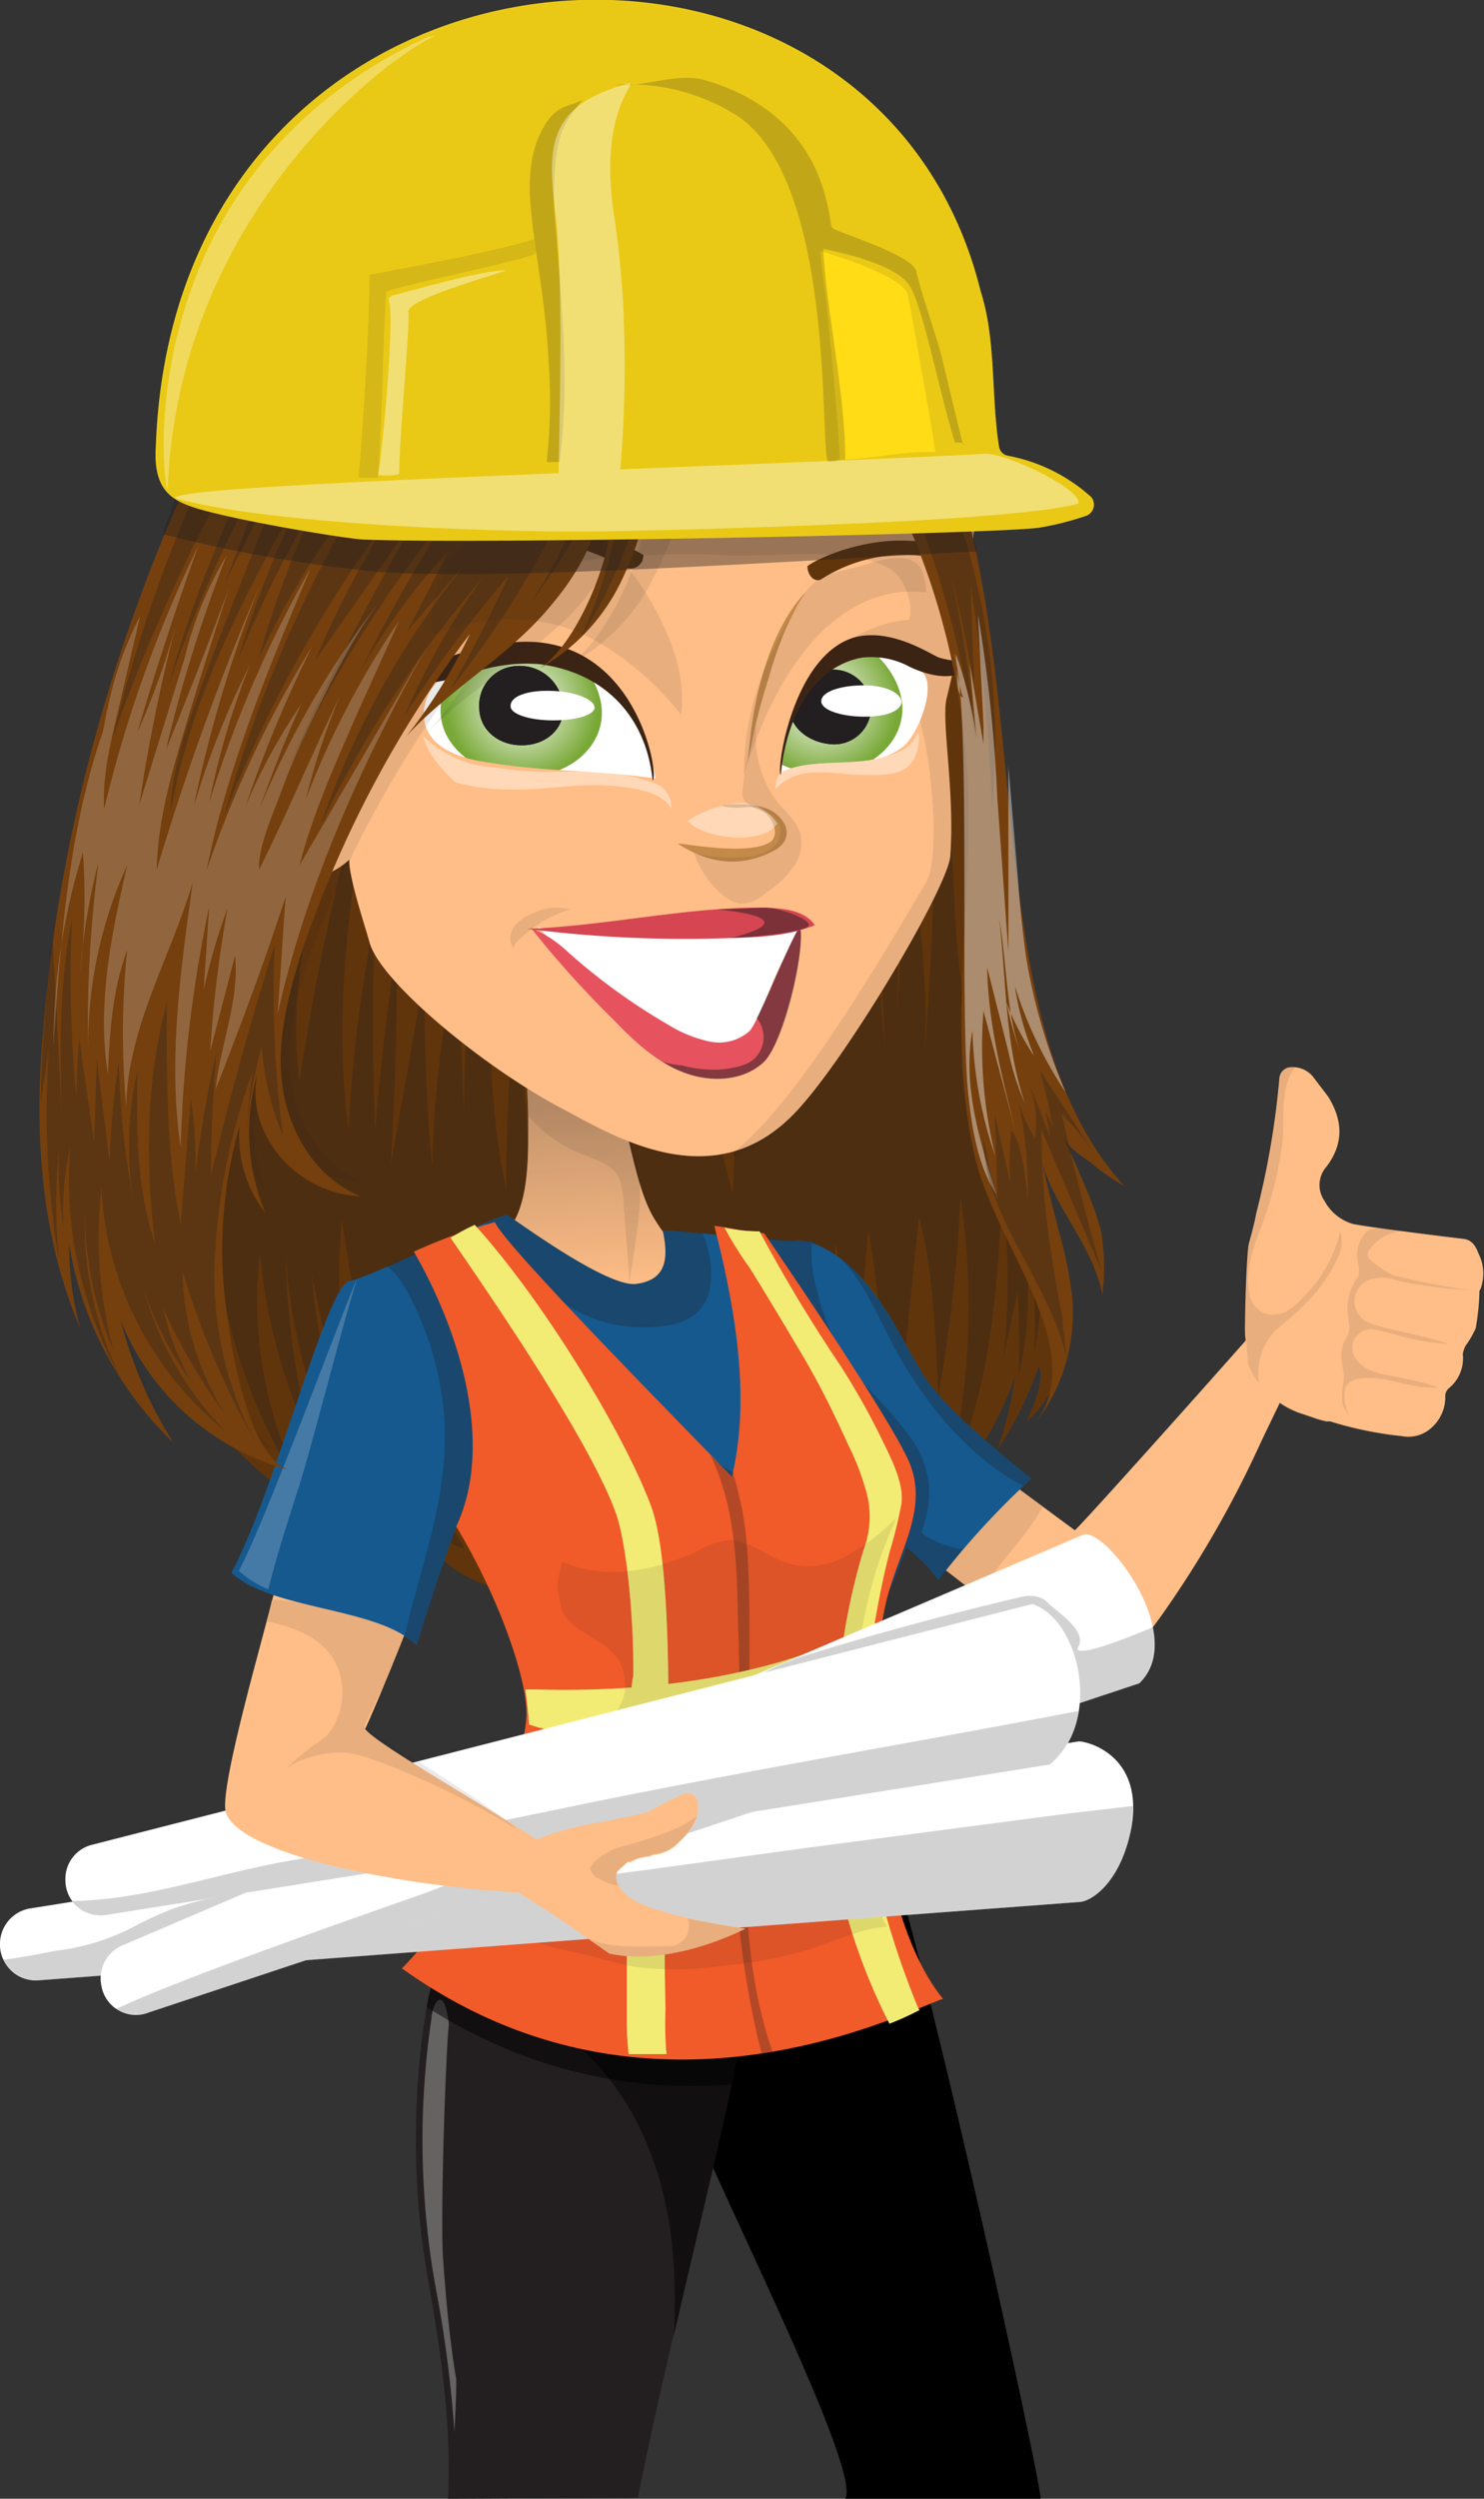 <svg xmlns="http://www.w3.org/2000/svg" xmlns:xlink="http://www.w3.org/1999/xlink" viewBox="0 0 161 270.9"><rect x="0" y="0" width="161" height="270.9" fill="#333333" stroke="none"/><defs><style>.cls-1{fill:none;}.cls-2{isolation:isolate;}.cls-3{fill:#61350c;}.cls-18,.cls-30,.cls-32,.cls-4,.cls-7,.cls-9{fill:#231f20;}.cls-11,.cls-35,.cls-4{opacity:0.3;}.cls-5{fill:#ffbe87;}.cls-19,.cls-27,.cls-32,.cls-6{opacity:0.4;}.cls-11,.cls-12,.cls-13,.cls-22,.cls-24,.cls-27,.cls-30,.cls-6{mix-blend-mode:overlay;}.cls-6{fill:url(#Fade_to_Black_6);}.cls-34,.cls-7{opacity:0.1;}.cls-8{fill:#15598f;}.cls-10,.cls-13,.cls-16,.cls-30{opacity:0.5;}.cls-11,.cls-12,.cls-17,.cls-19,.cls-27,.cls-35{fill:#fff;}.cls-12,.cls-18{opacity:0.2;}.cls-14{fill:#f15a29;}.cls-15{fill:#e6e7e8;}.cls-16{fill:#fff200;}.cls-20{clip-path:url(#clip-path);}.cls-21{fill:#78a836;}.cls-22{fill:url(#New_Gradient_Swatch_5);}.cls-23{clip-path:url(#clip-path-2);}.cls-24{fill:url(#New_Gradient_Swatch_5-2);}.cls-25{fill:#3c2415;}.cls-26{fill:#75400e;}.cls-28{fill:#c48a4a;}.cls-29{fill:#e6535f;}.cls-31{fill:#d64552;}.cls-33{fill:#ffdc15;}</style><linearGradient id="Fade_to_Black_6" x1="68.94" y1="108.89" x2="70.85" y2="139.84" gradientUnits="userSpaceOnUse"><stop offset="0" stop-color="#231f20"/><stop offset="1" stop-color="#231f20" stop-opacity="0"/></linearGradient><clipPath id="clip-path"><path class="cls-1" d="M97.9,81c-3.4,2.7-9.2.8-13.1,2.7-.3-11.2,10.6-15.3,15.3-10.8C101.6,74.4,99.7,79.6,97.9,81Z"/></clipPath><radialGradient id="New_Gradient_Swatch_5" cx="-1211.28" cy="2469.31" r="2.09" gradientTransform="translate(4885.9 -9702.4) scale(3.96 3.96)" gradientUnits="userSpaceOnUse"><stop offset="0" stop-color="#fff"/><stop offset="1" stop-color="#fff" stop-opacity="0"/></radialGradient><clipPath id="clip-path-2"><path class="cls-1" d="M53.2,82.7c6.1,1,11.8.8,17.9,1.7a15.7,15.7,0,0,0-6.3-10.6c-3.5-2.6-7.8-3-12.1-2.3a8.9,8.9,0,0,0-5.1,2.3,4.9,4.9,0,0,0-1.4,5.1C47.2,81.5,50.4,82.3,53.2,82.7Z"/></clipPath><radialGradient id="New_Gradient_Swatch_5-2" cx="-1219.5" cy="2469.39" r="2.09" xlink:href="#New_Gradient_Swatch_5"/></defs><title>objetivos</title><g class="cls-2"><g id="Capa_2" data-name="Capa 2"><g id="Pagina_Principal_-_Escritorio" data-name="Pagina Principal - Escritorio"><g id="Hair"><path class="cls-3" d="M70.6,29.1c8.1-1.2,16,4.2,20.1,10.8s9.4,13.2,11.4,20.7c2.5,9.8,2.4,20.8,4.4,30.8s2.3,17.3,3.6,26c.6,3.7,1,7.6,2.2,11.2s3.3,7.7,3.7,12-.8,10.2-4.6,13.5c.6-1.5,2-4.3,1.3-6a38.6,38.6,0,0,1-4.5,9.1,37.2,37.2,0,0,0,1.9-8,31.5,31.5,0,0,1-4.7,9.1,25,25,0,0,1-3.4,3.9c-.8.7-3.5,2.1-3.8,3a22.9,22.9,0,0,0,1.7-9.3,14.8,14.8,0,0,1-4.4,10V155.4a22.2,22.2,0,0,1-1.2,8.5c-1.9,4.9-6.2,5.3-10.8,6.7A65.4,65.4,0,0,1,66,173.4c-6.5.1-15.1-.2-19.3-5.8a35.2,35.2,0,0,1-4.9-9.4,29.3,29.3,0,0,0,4.4,11,28.8,28.8,0,0,1-5.7-7.3,22.5,22.5,0,0,0,3.5,6.9,40,40,0,0,1-10.8-10.1,9.9,9.9,0,0,0,4.8,7.4,46.7,46.7,0,0,1-23.4-26.8c-4.4-13.2-1.5-26.7,2.4-39.6s8.7-27.1,15.7-39.6S49.3,36.2,61.8,28.5c2.6-1.6,5.9-1,8.9-.3.1.1.3.1.3.3S70.6,29.2,70.6,29.1Z"/><path class="cls-4" d="M46.5,103l-4.1,23.2c.5-8.2.7-16.4.7-24.6-1,6.9-1.8,13.8-2.4,20.8-.3-7.8-.3-15.5,0-23.2a163.4,163.4,0,0,0-2.9,23.2c-1.9-14.4.7-28.9,3.3-43.2a259.7,259.7,0,0,0-8.6,37.9c-1.3-9.4,1.1-18.8,3.4-28-3.1,8.6-4.6,17.8-6,26.8a101,101,0,0,1,2.8-26.8c-4.7,11.1-6.8,23.1-9,34.9l4-28.8A211.1,211.1,0,0,0,19,119.8l7.3-31.2c-4.4,8.6-9,17.6-9.1,27.3.6-12.9,5.5-25.1,10.3-37.1a179,179,0,0,0-10.1,27.3c-1,3.8-2.4,7.2-3.6,10.9s-.6,9.4.2,13.5c2,9.9,7.7,18.5,13.8,26.5a42.4,42.4,0,0,1-7.4-18.1,46.4,46.4,0,0,0,5.2,11.3,33.1,33.1,0,0,1-2.3-17.3,59.1,59.1,0,0,0,10.5,30.3A44.5,44.5,0,0,1,28.2,136a62.1,62.1,0,0,0,5.9,21.1A81.9,81.9,0,0,1,31,136.2a59.7,59.7,0,0,0,9,27.9,32.3,32.3,0,0,1-3.4-9.3,130.7,130.7,0,0,1-2.8-16.6c1,4.8,2.1,9.7,3.3,14.5s2.2,7.9,4.7,11.1a67.1,67.1,0,0,1-4.7-31.6c1.6,11.9,4.2,24.1,11.1,34.1.5.8,1.2,1.6,2.2,1.5a56.2,56.2,0,0,1-9.3-27.7,82.7,82.7,0,0,0,8.9,24,72.4,72.4,0,0,1-4.8-24.3c.1,4.7,2.7,10.3,4.4,14.6a80.5,80.5,0,0,0,7.5,14.2c-1.9-8.5-3.4-16.6-3.1-25.4a71.4,71.4,0,0,0,6,28.5,81.4,81.4,0,0,1-4.1-26.4c1.1,8.4,2.2,16.9,5.9,24.5a116.1,116.1,0,0,1-2.5-20.3c2.7,6.6,2.7,14.4,6.9,20.2-2.7-12.2-5.5-24.7-4.4-37.2,2,11.4,4.4,22.8,7.4,33.9-1.2-9.1-2.4-18.3-2.1-27.5l6,29.9a325.1,325.1,0,0,1-1.7-35.6c2.3,11.4,4.1,22.9,5.5,34.4l-1.3-1.9a4.2,4.2,0,0,0,2.6,3.5c1.2-10.7,1.2-21.5,1.3-32.3,1.1,10.8,2,21.6,2.6,32.4a254.9,254.9,0,0,0,.8-31.5c2.2,9.9,2,20.2,1.8,30.3A191.7,191.7,0,0,0,86.8,136c1.3,10.6,1.2,21.2,1.1,31.9l2.8-33.1c1.3,9.5.5,19.2-.3,28.7,1.7-10,3-20,3.8-30.1,1.7,9.7,2,19.4,2.4,29.2l3.1-30.7c1.6,6.3,1.8,12.9,2.1,19.4a155.4,155.4,0,0,0,2.4-21.5,79.6,79.6,0,0,1-1.5,31.1c4.7-9.6,5.5-20.5,6-31.2a70.7,70.7,0,0,1,.1,17.8l1.6-7.4c.2,3.1.2,6.2.1,9.3a42.5,42.5,0,0,0-.1-19.1,50.7,50.7,0,0,1,1.8,16.5,42,42,0,0,0,.4-13.7,39.7,39.7,0,0,1,2.4,12.7c1.5-4.2-.8-8.6-2.8-12.6a88.8,88.8,0,0,1-8.4-31.5c-.4-5-.4-10-.9-14.9A97,97,0,0,0,99.2,69c3.2,15.2,2.1,30.4,1.1,45.9.6-10-1.1-20-2.7-29.8a205.2,205.2,0,0,1-.3,24.8,84.1,84.1,0,0,0-1.7-21.8c-.2,8.6,0,17.1.4,25.7L93.3,79.5a215,215,0,0,0-1.1,30,136.4,136.4,0,0,0-.8-19.2,232.8,232.8,0,0,0-2,23.5L87.2,76.4a385.4,385.4,0,0,0-1,40.2c-1.6-6.2-2.9-12.7-2.7-19.1a69.6,69.6,0,0,0-.4,10.2v15.9l-2.6-21.7-1,27.4c-2.2-7.4-2.6-15.3-3-23L75.3,85.7c-.8,11.6-1.6,23.2-2.2,34.8L72,98.9a129.7,129.7,0,0,0-.6,21.6,280.4,280.4,0,0,1-3-42.9C66.9,93,66.1,107.8,66,123.3c-.5-5.2-1.2-10.4-2-15.5l-.3,17.3-3.6-38a229.6,229.6,0,0,0-.7,38.9,172.2,172.2,0,0,0-1.9-19,135.2,135.2,0,0,0-.1,18l-1.3-17.7a195.5,195.5,0,0,0-1.2,21.6c-2.7-13.1-1.7-26.8-.6-40.2a123.7,123.7,0,0,0-3.6,40.2l-1.1-25.5a119.3,119.3,0,0,0-2.7,23,171.7,171.7,0,0,1-.7-22.7,1.2,1.2,0,0,0-1.4.3"/></g><path class="cls-5" d="M63,180.1c1.9,3.6,3.7,7.4,3.8,11.3,8.8.2,17.7.7,26.5,1.4.2-7.4,3.1-16.5,1.2-23.9,1.8-2.4,2.2-5.4,3.5-8.1a8,8,0,0,0-3.3-10.5,132.6,132.6,0,0,1-16.2-10.6c-3-2.2-5.9-4.7-7.7-7.9s-2.5-8.7-3.9-13-4.8-8.7-9.3-8.8c-.9,3.8-.3,7.7-.3,11.5s.2,9.8-2.7,12.4-10.8-.1-10.7,5.5a19.1,19.1,0,0,0,.9,5.4Z"/><path class="cls-6" d="M63,180.1c1.9,3.6,3.7,7.4,3.8,11.3,8.8.2,17.7.7,26.5,1.4.2-7.4,3.1-16.5,1.2-23.9,1.8-2.4,2.2-5.4,3.5-8.1a8,8,0,0,0-3.3-10.5,132.6,132.6,0,0,1-16.2-10.6c-3-2.2-5.9-4.7-7.7-7.9s-2.5-8.7-3.9-13-4.8-8.7-9.3-8.8c-.9,3.8-.3,7.7-.3,11.5s.2,9.8-2.7,12.4-10.8-.1-10.7,5.5a19.1,19.1,0,0,0,.9,5.4Z"/><path class="cls-7" d="M69.2,126.5a52.3,52.3,0,0,0-2.3-7.7c-1.5-4.3-4.8-8.7-9.3-8.8-.8,3.6-.3,7.3-.3,11a15.1,15.1,0,0,0,6.3,4.3c2.4,1,3.7,1.3,4,4.3l.7,9.4c.5-3.7,1.5-8.3,1-12.1C69.3,126.8,69.2,126.7,69.2,126.5Z"/><path d="M112.9,270.9c0-2.2-13.8-65.3-17.7-73.7-1.2-2.5-1.6-5.8-1.8-9.3-4.6.4-13.9-.6-17.4,2.4a9.2,9.2,0,0,0-1.9,2.6c-1.2,4.7-3,9.2-3.7,14-.9,6.4,1.1,13.5,3.3,19.5,3.3,9.2,19.9,41.4,18,44.5"/><path class="cls-5" d="M121.4,179.3c1.7-.4,3-1.9,4.5-4A114.7,114.7,0,0,0,136.5,157c2.8-6.1,7-13.1,5.9-20-2.2,2.8-25.7,29.1-25.8,28.9l-8.4-6.2c-4.1-3-8.2-6.1-11.1-10.2s-4.5-9-8.5-11.7c-6.7-4.5-7.4,4-7.2,8.9a18.3,18.3,0,0,0,6.4,13.4c2.3,1.8,4.9,3.1,7.3,4.7,4.2,2.6,8,6,12.1,8.9a37,37,0,0,0,11.3,5.5A4.2,4.2,0,0,0,121.4,179.3Z"/><path class="cls-7" d="M113.1,163.4l-4.9-3.7c-4.1-3-8.2-6.1-11.1-10.2s-4.5-9-8.5-11.7c-6.7-4.5-7.4,4-7.2,8.9a18.3,18.3,0,0,0,6.4,13.4c2.3,1.8,4.9,3.1,7.3,4.7,3.9,2.4,7.4,5.5,11.2,8.2C108.1,169.5,111.2,166.9,113.1,163.4Z"/><path class="cls-8" d="M101.8,171.3a88.5,88.5,0,0,1,10.1-11c-3.5-2.8-9.2-7.5-11.5-10.9s-4.9-10.1-9.7-13.3c-7.9-5.4-9.2,4.2-8.9,10A21.6,21.6,0,0,0,89.4,162a80.3,80.3,0,0,0,8.7,5.6A18.5,18.5,0,0,1,101.8,171.3Z"/><path class="cls-4" d="M100.8,161.1c-.5-3.6-1.6-5.3-7-11-.6-.7-1.8-.8-2.7-1.1a12.6,12.6,0,0,1-5.3-3.5,8.7,8.7,0,0,1-1.6-2.6,21.7,21.7,0,0,0-1.9-3.3,24.1,24.1,0,0,0-.5,6.5A21.6,21.6,0,0,0,89.4,162a80.3,80.3,0,0,0,8.7,5.6,18.5,18.5,0,0,1,3.7,3.7l2.8-3.5c-.4.6-4.9-1.3-4.6-1.8A12.9,12.9,0,0,0,100.8,161.1Z"/><path class="cls-4" d="M97.2,146.4c3.2,5.8,7.9,11.6,13.8,14.7l.9-.8c-3.5-2.8-9.2-7.5-11.5-10.9s-4.8-9.6-9.1-12.9C93.9,139.2,95.5,143.3,97.2,146.4Z"/><path class="cls-9" d="M69.2,270.8C75.4,240,84.7,212,81.2,201c-.9-2.6-.9-5.9-.6-9.5l-18.2-.7v1.7c-.6,5.8-13.6,10.5-16.2,25.6a88.8,88.8,0,0,0,.4,30c1.3,7.3,2.4,15.1,2,22.8"/><path class="cls-10" d="M68.1,228.3c4.5,7.5,5.5,16.3,5,25,5.4-23.6,10.9-43.4,8.1-52.3-.9-2.6-.9-5.9-.6-9.5l-18.2-.7v1.7c-.6,5.3-11.3,9.6-15.2,21.7A30.2,30.2,0,0,1,68.1,228.3Z"/><path class="cls-11" d="M48.1,245.3c-.4-4.1.3-23.8.6-25.8-.5-4.5-1.8-2.4-1.9-.6a90,90,0,0,0,.5,29.3,128.6,128.6,0,0,1,2,15.5c.1-1.9.2-3.8.2-5.7C48.8,253.8,48.4,249.5,48.1,245.3Z"/><g id="Body"><path class="cls-5" d="M49.8,140.9c-5.6-20.1-20.3,27-23.1,46.3l11,4.4c6.3-13,12.6-32.1,13.5-34.1S50.7,143.9,49.8,140.9Z"/><path class="cls-8" d="M94.6,177.9c.6-3.3,2.6-6.7,3.6-9.8s-.4-5.2-.4-7.8-10.7-17.1-9.7-25.7c-4.1,0-13.2-1.1-16.2-1.2.7,3.2.3,5.4-2.9,5.8s-13.3-7.1-14-7.5c-2.9.8-14.6,6.7-17.1,7.2s-8.1,23-12.8,31.6c4.3,4.1,16,3.7,20.1,7.9,2.7-8.8,4.9-14.5,5.9-17.2,10.7,18.5,16.1,33-4.1,48.1a106.8,106.8,0,0,0,27.4,6.2c8.5.8,18.3-.5,26.2.9-1.3-4.5-3-9-4.5-13.5a30.5,30.5,0,0,1-1.7-6.6,33.2,33.2,0,0,1,.2-7.7C95,185,94.1,181.5,94.6,177.9Z"/><path class="cls-12" d="M32.2,161.9c1.5-4.5,5-18.5,6.5-23.1-.4.3-10,26.5-12.8,31.5a11,11,0,0,0,3.2,2C30,168.8,31.1,165.3,32.2,161.9Z"/><path class="cls-4" d="M69.6,143.9c3.2,0,6.6-.5,7.4-4.1a10.7,10.7,0,0,0-.8-6.1l-4.3-.3c.7,3.2.3,5.4-2.9,5.8s-13.3-7.1-14-7.5l-2.3.9C56.4,138.4,62.4,143.9,69.6,143.9Z"/><path class="cls-4" d="M96.1,202.9a30.5,30.5,0,0,1-1.7-6.6,33.2,33.2,0,0,1,.2-7.7c.4-3.6-.5-7.1,0-10.7s2.6-6.7,3.6-9.8-.4-5.2-.4-7.8-10.7-17.1-9.7-25.7l-6.8-.4c1.7,6.2,7.2,29.4-.3,30.7-10.5,1.7-27.5-21.8-32.7-30.4L42,137.3c1.6,1.2,2.5,3.3,3.3,5a34.2,34.2,0,0,1,2.6,8.8c1.3,8.1-1.1,15.3-3.2,23-.3,1.1-.5,2.1-.8,3.2a6.9,6.9,0,0,1,1.3,1.1c2.7-8.8,4.9-14.5,5.9-17.2,10.7,18.5,16.1,33-4.1,48.1a106.8,106.8,0,0,0,27.4,6.2c8.5.8,18.3-.5,26.2.9C99.3,211.9,97.6,207.4,96.1,202.9Z"/><path class="cls-13" d="M94.9,187.7a242,242,0,0,0-38.8,6.6,57.6,57.6,0,0,1-7.9,15.9,2.2,2.2,0,0,1-.2,1.9,17.6,17.6,0,0,0-1.7,5.5c25.6,16.3,49.4,4.6,54.2,2.9C97.6,213.1,94.7,199.1,94.9,187.7Z"/><path class="cls-14" d="M95.9,174.8c1.1-6.1,5.2-11,2.6-16.6s-16.2-25.4-15.6-24.5c-1.9-.1-3.6-.6-5.4-.8,2.2,8.7,4,18.5,1.9,27.2-5-5.2-24.8-25.2-25.7-27.6a58.1,58.1,0,0,0-8.8,3.2c4.9,8.5,8.8,20.8,4.6,29.8,4.6,7.6,7.9,16.9,7.6,20.8-.7,8-7.8,21.5-13.5,27.1,26.5,19,53.7,5.1,58.7,3.3C95.1,207.8,93.5,187,95.9,174.8Z"/><path class="cls-4" d="M80,173.4c.2,6.3.4,12.9,0,19.1a94.1,94.1,0,0,0,2.7,30.4c1.1-.1,0-.3,1.1-.5-3-8.6-3.1-18.1-2.8-27.1.8-29,0-29.9-1.5-35.8-.1.2-1.5-.8-2.4-1.7C79.4,162.6,79.9,168.1,80,173.4Z"/><path class="cls-15" d="M57,183.2c.2,1.3.3,2.5.4,3.8h.1c7.1,2.3,15,0,22-1.6a66.9,66.9,0,0,0,9.9-3.1,34,34,0,0,0,5.7-2.9c.2-1.3.3-2.5.6-3.7C78.6,185,57.4,182.9,57,183.2Z"/><path class="cls-16" d="M57,183.2c.2,1.3.3,2.5.4,3.8h.1c7.1,2.3,15,0,22-1.6a66.9,66.9,0,0,0,9.9-3.1,34,34,0,0,0,5.7-2.9c.2-1.3.3-2.5.6-3.7C78.6,185,57.4,182.9,57,183.2Z"/><path class="cls-15" d="M68.7,181.8c-.4.3-.7,17.4-.7,25.4v12.2c0,1.1.1,2.2.2,3.3h4.1a39.7,39.7,0,0,1-.1-4.9c-.1-3.8-.1-7.6-.1-11.5,0-6.5,1.6-34.9-1.5-43.1s-11.9-22.5-19.1-30.4a21.5,21.5,0,0,0-2.6,1.4c.1.3,14.6,20.6,17.9,29.8C68,167.3,68.8,175.7,68.7,181.8Z"/><path class="cls-16" d="M68.7,181.8c-.4.3-.7,17.4-.7,25.4v12.2c0,1.1.1,2.2.2,3.3h4.1a39.7,39.7,0,0,1-.1-4.9c-.1-3.8-.1-7.6-.1-11.5,0-6.5,1.6-34.9-1.5-43.1s-11.9-22.5-19.1-30.4a21.5,21.5,0,0,0-2.6,1.4c.1.3,14.6,20.6,17.9,29.8C68,167.3,68.8,175.7,68.7,181.8Z"/><path class="cls-15" d="M93.3,185.9c.2-1.1.5-2.2.7-3.3l.6-4.8c.5-3.2,1.1-6.4,1.9-9.5a51.1,51.1,0,0,0,1.3-5.3c.3-2.4-1.4-5.4-2.4-7.5a77.8,77.8,0,0,0-4.2-7.4,166.2,166.2,0,0,1-8.8-14.6,18.4,18.4,0,0,1-3.8-.4,38.7,38.7,0,0,0,2.7,4.3c2,3.2,3.9,6.4,5.8,9.6s3.5,6.5,5,9.8a25.6,25.6,0,0,1,1.7,4.3,10.2,10.2,0,0,1-.1,6.9,70.6,70.6,0,0,0-2.1,9.1c-.5,3-1.9,20.9-.7,26.6a64,64,0,0,0,5.6,15.7,33.1,33.1,0,0,0,3.3-1.5c-.1.1-.4-.7-.4-.7a96.3,96.3,0,0,1-5.6-19.7c-.7-3.6-1.4-7.7-.6-11.3A.4.4,0,0,1,93.3,185.9Z"/><path class="cls-16" d="M93.3,185.9c.2-1.1.5-2.2.7-3.3l.6-4.8c.5-3.2,1.1-6.4,1.9-9.5a51.1,51.1,0,0,0,1.3-5.3c.3-2.4-1.4-5.4-2.4-7.5a77.8,77.8,0,0,0-4.2-7.4,166.2,166.2,0,0,1-8.8-14.6,18.4,18.4,0,0,1-3.8-.4,38.7,38.7,0,0,0,2.7,4.3c2,3.2,3.9,6.4,5.8,9.6s3.5,6.5,5,9.8a25.6,25.6,0,0,1,1.7,4.3,10.2,10.2,0,0,1-.1,6.9,70.6,70.6,0,0,0-2.1,9.1c-.5,3-1.9,20.9-.7,26.6a64,64,0,0,0,5.6,15.7,33.1,33.1,0,0,0,3.3-1.5c-.1.1-.4-.7-.4-.7a96.3,96.3,0,0,1-5.6-19.7c-.7-3.6-1.4-7.7-.6-11.3A.4.4,0,0,1,93.3,185.9Z"/><path class="cls-7" d="M97.3,164.5a23.5,23.5,0,0,1-5.3,4.1,8.3,8.3,0,0,1-6.5.9c-2.2-.7-4.1-2.5-6.4-2.5a7.7,7.7,0,0,0-3.5,1.2c-4.6,2.1-10.1,3.2-14.6,1.1-.2.8-.4,1.6-.5,2.3s.3,1.9.4,2.9a6.1,6.1,0,0,0,1.2,1.6c1.9,1.6,4.8,2.4,5.5,5s-.3,3.8-1.4,5.5-2.6,2.9-2.1,4.6a2.1,2.1,0,0,1-.9,2.6c-.3,7.3-2.7,14-10.6,16.6,5.8-.2,4.3.1,10,1.3,2.2.5,4.4,1.2,6.6,1.6a36.2,36.2,0,0,0,9.3-.2,45.7,45.7,0,0,0,9.1-1.7c2.9-.9,5.6-2.3,8.6-2.5-2.3-4.5-3.1-9.8-3.4-14.9C92.1,184,93,173.6,97.3,164.5Z"/></g><g id="Plans"><path class="cls-17" d="M117.2,206.2l-113,8.5A3.9,3.9,0,0,1,0,210.6H0a3.9,3.9,0,0,1,3.3-3.7L117,188.8c.5-.1,7.3,1.2,5.7,9.6C121.5,204.2,118.4,206.1,117.2,206.2Z"/><path class="cls-18" d="M.3,212.4a4.1,4.1,0,0,0,3.9,2.3l113-8.5c1.2-.1,4.3-2,5.5-7.8.1-1,.2-1.8.2-2.6l-6.9.8-28.2,3.7-18.2,2.5L60.1,204a39.5,39.5,0,0,1-10.7-.8c-2.1-.9-4.5-.7-6.8-.4-6.3.6-12.6,1.6-18.7,2.8a31.8,31.8,0,0,0-5.3,1.4,37.5,37.5,0,0,0-4.1,1.9A24.7,24.7,0,0,1,6,211.5C5.6,211.6.4,212.6.3,212.4Z"/><path class="cls-17" d="M123.6,182.5,16.1,218.2a3.8,3.8,0,0,1-5.1-2.9h0a3.9,3.9,0,0,1,2.3-4.4l104.2-44.5C119.8,165.4,129,177.3,123.6,182.5Z"/><path class="cls-18" d="M125.1,176.4c-.2.1-9.1,3.9-8.1,2.1s-2.7-4-3.3-4.7-1.7-1-3.2-.6c-7.6,1.8-15.1,3.8-22.5,6.1a24.4,24.4,0,0,0-6.4,2.8,7.9,7.9,0,0,0-3.6,5.7,12.2,12.2,0,0,1-.3,2.6c-.7,1.5-3.5,2-5,2.6l-1,.7-2.9,1.1-3.6,1.7c-6.2,2.9-12.3,6.2-18.7,8.6-3,1.1-25.8,8.9-33.9,12.7a4.2,4.2,0,0,0,3.5.4l107.5-35.7C125.2,180.9,125.5,178.7,125.1,176.4Z"/><path class="cls-17" d="M113.9,191.3,11.6,207.6a3.8,3.8,0,0,1-4.5-3.7h0A3.8,3.8,0,0,1,10,200l102-26.1C117.2,175.6,119.6,186.7,113.9,191.3Z"/><path class="cls-18" d="M60.8,196.1c-10.1,2.1-20.2,4-30.3,5.8-7.5,1.4-15,4.1-22.7,4.2a3.9,3.9,0,0,0,3.8,1.5l102.3-16.3a9,9,0,0,0,3.1-5.8C98.3,189.1,79.5,192.2,60.8,196.1Z"/></g><g id="Head"><path class="cls-5" d="M104.5,46.8c1.5,2.6,1.5,5.8,1.3,8.8a113.6,113.6,0,0,1-3.1,20.1c-.6,2.6.9,9.9.4,17.1-.2,3.3-11.4,22.3-17.1,28.1-8.8,8.9-19.5,2.2-25-.7-8.4-4.4-19.7-13.7-20.9-18-.5-1.8-2.3-7.2-2.2-9-4.5,4.1-10,1.2-13.1-3s-5.6-10.6-4.3-15.8,8.9-3.6,12.3-.3c-2.5-2.5-7.7-17.3-5.3-27.1A33.1,33.1,0,0,1,39.6,28.9a45.2,45.2,0,0,1,20.2-8.4,37.9,37.9,0,0,1,9.5-.5,41.9,41.9,0,0,1,9.1,2.3,49.2,49.2,0,0,1,15.9,9c4.6,4.1,8.7,8.9,10.1,14.9.1.1.1.2,0,.2S104.4,46.8,104.5,46.8Z"/><path class="cls-7" d="M105.8,55.6c.2-3,.2-6.2-1.3-8.8-.1,0-.2-.4-.1-.4s.1-.1,0-.2c-1.4-6-5.5-10.8-10.1-14.9a49.2,49.2,0,0,0-15.9-9A41.9,41.9,0,0,0,69.3,20a37.9,37.9,0,0,0-9.5.5,45.2,45.2,0,0,0-20.2,8.4A33.1,33.1,0,0,0,27.5,47c-1.5,6-.1,13.8,1.7,19.6,8.3-2.4,16.7-4.1,25.3-4.1a2.1,2.1,0,0,1,1.9-1.1c7.4-.6,14.8-1.7,22.2-1.2,4.8.3,14.2-1.2,18.3,1.7,1.3,1,2.3,3.9,1.7,5.3-4,.2-10.1,3.5-11.1,7.4a6.5,6.5,0,0,1,3.4-3.3c1.4-.7,6-2.3,7.2-.5s.1,1.7.2,2.5a21.5,21.5,0,0,0,1.4,4.5c1.6,5.4,2.2,15.4.8,17.8-3,5-15.1,26.4-22.3,30.2,2.8-.4,5.2-2,7.8-4.9,7.9-9,16.9-24.8,17.1-28.1.5-7.2-1-14.5-.4-17.1A113.6,113.6,0,0,0,105.8,55.6Z"/><path class="cls-19" d="M84.2,85.5c2.4-2.6,5.9-1.6,9-1.5s5.1,0,6-1.8a5.9,5.9,0,0,0,.5-2.3,4.3,4.3,0,0,0-.1-.5c-.8,2.2-3.4,2.7-5.5,2.8s-5.5,0-8.3.8a2.3,2.3,0,0,0-1.6,2.6Z"/><path class="cls-19" d="M49.4,84.8c4.2,1.2,8.4.8,12.8.4,2.5-.2,9.4-.2,10.6,2.5A2.6,2.6,0,0,0,71.2,85c-3.7-1.5-7.7-1.4-11.7-1.3a36.8,36.8,0,0,1-5.8-.5,12,12,0,0,1-7.8-3.4C46.4,81.8,48,83.5,49.4,84.8Z"/><g class="cls-20"><path class="cls-17" d="M97.9,81c-3.4,2.7-9.2.8-13.1,2.7-.1-10.8,10.6-15.3,15.3-10.8C101.6,74.4,99.7,79.6,97.9,81Z"/><path class="cls-21" d="M80.3,76.9c.1,3.9,4.2,6.9,8.9,7s8.6-3,8.7-6.9-3.9-8.4-8.6-8.5S80.2,71.8,80.3,76.9Z"/><path class="cls-22" d="M80.3,76.9c.1,3.9,4.2,6.9,8.9,7s8.6-3,8.7-6.9-3.9-8.4-8.6-8.5S80.2,71.8,80.3,76.9Z"/><path class="cls-9" d="M85.7,77c.1,2,2.2,3.6,4.7,3.7a4,4,0,0,0,4.1-3.9,4.1,4.1,0,0,0-4.1-4.2A4.4,4.4,0,0,0,85.7,77Z"/><path class="cls-9" d="M85.7,77c.1,2,2.2,3.6,4.7,3.7a4,4,0,0,0,4.1-3.9,4.1,4.1,0,0,0-4.1-4.2A4.4,4.4,0,0,0,85.7,77Z"/><path class="cls-17" d="M89.1,76.1c.1.9,2.2,1.6,4.7,1.6s4-.7,4-1.6-1.6-1.8-4.1-1.8S89,75,89.1,76.1Z"/></g><g class="cls-23"><path class="cls-17" d="M53.3,82.7c6.3,1,12.1.8,18.3,1.8-.6-4.4-2.6-7.4-6.2-10.1a16.6,16.6,0,0,0-12.6-3.1,9.1,9.1,0,0,0-5.2,2.3,5.1,5.1,0,0,0-1.4,5.2C47.2,81.5,50.5,82.3,53.3,82.7Z"/><path class="cls-21" d="M47.8,77.2c.1,3.9,4.1,6.9,8.9,7s8.6-3,8.6-6.9-3.9-8.4-8.6-8.5S47.7,72.1,47.8,77.2Z"/><path class="cls-24" d="M47.8,77.2c.1,3.9,4.1,6.9,8.9,7s8.6-3,8.6-6.9-3.9-8.4-8.6-8.5S47.7,72.1,47.8,77.2Z"/><path class="cls-9" d="M52,76.9c.1,2.2,2,3.9,4.6,3.9s4.5-1.7,4.5-3.9a4.7,4.7,0,0,0-4.5-4.7A4.3,4.3,0,0,0,52,76.9Z"/><path class="cls-9" d="M52,76.9c.1,2.2,2,3.9,4.6,3.9s4.5-1.7,4.5-3.9a4.7,4.7,0,0,0-4.5-4.7A4.3,4.3,0,0,0,52,76.9Z"/><path class="cls-17" d="M55.4,76.6c0,.8,2,1.5,4.6,1.5s4.5-.6,4.5-1.4-1.9-1.7-4.6-1.8S55.3,75.5,55.4,76.6Z"/></g><path class="cls-3" d="M69.8,60.2h0a1.4,1.4,0,0,1-2,1.3c-12.3-6.4-22.5-2.2-26.9.5C51.7,51.4,69.4,59.6,69.8,60.2Z"/><path class="cls-3" d="M105.8,60.9a4.5,4.5,0,0,0-.1,1.1,16.6,16.6,0,0,0-16.6.8c-.7.4-1.5-.4-1.5-1.4h0C87.9,60.9,97.9,55.7,105.8,60.9Z"/><path class="cls-25" d="M58.5,72a18.3,18.3,0,0,0-7.7,1.1c-6.4,2-9.4.7-10.9-.5a25.6,25.6,0,0,0,6.2-.5c1-.1,7.7-3.4,13.5-2.3,10,1.9,11.9,14.5,11.2,14.8C70.1,77.7,65.6,72.9,58.5,72Z"/><path class="cls-25" d="M93.5,71.3a8.7,8.7,0,0,1,5.2,1c4.3,2,6.4.6,7.4-.6a12,12,0,0,1-4.2-.4c-.7-.2-5.1-3.3-9.2-2.2-6.8,2-8.5,14.6-8,14.9C85.4,77.1,88.6,72.2,93.5,71.3Z"/><path class="cls-7" d="M83.6,34.4C83,30,82,25.5,81.5,21a29.4,29.4,0,0,0-6.8-1.6,3.9,3.9,0,0,0-2.3,2.2c-4.2-7.9-24.2-6.6-30.1,1C22.2,48.3,8.6,81.2,5.3,113.5c-.9,9.4-.4,19.2,3.1,28a27.3,27.3,0,0,1-.8-9A36.9,36.9,0,0,0,17.9,154a44.1,44.1,0,0,1-5.1-13.2,27.1,27.1,0,0,0,17.7,16.6c-4.7-1.4-6.1-14.2-6.3-17.8a48.8,48.8,0,0,1,2.4-19.2,13.4,13.4,0,0,0,2.4,9.3,21.5,21.5,0,0,1-.2-14.8c-1.6,6.3,3.6,12.8,10.6,13.3-4.7-2.1-7.4-6.8-7.9-11.7s1-9.9,2.8-14.8A117.6,117.6,0,0,1,54,68.4a66.6,66.6,0,0,1-7.4,10.8c4.8-4.9,11.1-8.1,15.8-13.1a33.4,33.4,0,0,0,7.3-13c1.7,4.6-3.9,17.3-8.8,19.4A21,21,0,0,0,70.7,63a40.3,40.3,0,0,0,4.4-13.2,38.2,38.2,0,0,1,1.6-7.3c1-2.8,5.2-8.6,7.4-4.2C84,37,83.8,35.7,83.6,34.4Z"/><path class="cls-26" d="M115.4,123.3c.6,1.3,2,2,3,2.8a23.1,23.1,0,0,0,3.6,2.5c-4.8-5.2-7.6-12.2-9.3-19.5-3.2-13.9-3.4-29-5.8-43.8-1.7-10.5-4.7-21.1-10.9-29.9S81,19.6,69.4,18.6a3.7,3.7,0,0,0-2.1,2.3c-4.6-7.9-24.5-6-30.1,1.8C18.3,49.4,6.2,83,4.4,115.7c-.5,9.6.5,19.5,4.3,28.3a34.4,34.4,0,0,1-1.2-9.1,38.3,38.3,0,0,0,11.3,21.5,46.7,46.7,0,0,1-5.7-13.2,27.4,27.4,0,0,0,18.4,16.2c-4.7-1.2-6.6-14.2-7-17.8A48.1,48.1,0,0,1,26,122.1a13.3,13.3,0,0,0,2.8,9.4,22.6,22.6,0,0,1-.9-15c-1.3,6.4,4.2,12.9,11.2,13.2-4.8-2-7.6-6.7-8.4-11.6s.5-10.1,2.1-15.1A120.6,120.6,0,0,1,51,68.7a57.3,57.3,0,0,1-6.9,11.1c4.6-5,10.7-8.4,15.2-13.6s5.3-8.4,6.7-13.4c1.9,4.6-3.2,17.6-7.9,19.9a21.5,21.5,0,0,0,9.4-9.9,41,41,0,0,0,3.7-13.5,38.3,38.3,0,0,1,1.3-7.4c.9-2.9,5-9.1,7.4-4.1.6,1.2,1.6-1,2.5-1.4a3.2,3.2,0,0,1,1.7-.2,6.2,6.2,0,0,1,3.2,2.3c8.8,10.8,17.3,26.8,17.8,49.1.1,12.5-2.2,25.1.6,37.5,2.1,9.8,12.6,21,6.7,29.1a19.5,19.5,0,0,0,3.9-13.8,46.1,46.1,0,0,0-1.5-7.2c-.3-1.3-.7-2.7-1-4s-.6-2.6-1-4.1c1.2,5.5,5.8,9.8,6.8,15.3a25.1,25.1,0,0,0-.1-6.7,26.5,26.5,0,0,0-1.2-3.7C117.4,127.8,116.4,125.5,115.4,123.3Z"/><path class="cls-4" d="M49.3,54.9A158.6,158.6,0,0,0,39.1,72.8a67.8,67.8,0,0,1,9.6-13.1l-4.5,8.7,8-9.3A93.5,93.5,0,0,0,34.8,89.4,122.7,122.7,0,0,1,52.5,62.5a75.4,75.4,0,0,0-8.6,15.1A127.3,127.3,0,0,1,55.2,62.4q-2.9,6.3-6.3,12.3A108,108,0,0,0,65.2,45.9a48.7,48.7,0,0,1-7.6,19.4A62.5,62.5,0,0,0,67.7,45.8,51.1,51.1,0,0,1,63,69.2a54.9,54.9,0,0,0,8.4-30.5,31,31,0,0,0-3-13.5,17.6,17.6,0,0,0-10.2-9.1c-6-1.8-12.8.7-17.5,4.9s-7.9,9.9-11,15.5c-2.1,3.9-4.3,7.8-6.2,11.9A155.5,155.5,0,0,0,12.2,80.1,190.4,190.4,0,0,1,33.2,38C27.5,49.8,21.7,61.7,18.3,74.3a148.2,148.2,0,0,1,11.8-26L24.4,63.2l8.9-17.6c-3.9,9.3-7.7,18.7-11.2,28.1-1.7,4.7-3.5,9.4-3.6,14.4,2.5-14.4,10-27.4,17.4-40A106.2,106.2,0,0,0,25.8,71.6a129.7,129.7,0,0,1,8.9-17.9A109.7,109.7,0,0,0,28,71.6,81.9,81.9,0,0,1,39.5,53.1,142.3,142.3,0,0,0,24.3,88.5,142.7,142.7,0,0,1,43.4,54.4a101.5,101.5,0,0,0-9.2,17.2l11.9-17A277.6,277.6,0,0,0,30.8,84.3,138.5,138.5,0,0,1,49.3,54.9Z"/><path class="cls-4" d="M5.3,113.7a98.4,98.4,0,0,0,1.1,23,62.2,62.2,0,0,1,0-12.2,40.1,40.1,0,0,0,.5,8.5,31,31,0,0,1,.7-8.6,44.5,44.5,0,0,0,5.7,25.4,38.1,38.1,0,0,1-4.1-18.4,38.7,38.7,0,0,0,3.1,15A48.1,48.1,0,0,1,11,128.7a36.1,36.1,0,0,0,13.5,26.5,35.1,35.1,0,0,1-8.9-15.4A35.4,35.4,0,0,0,20.9,150a26.4,26.4,0,0,1-3.2-8.2,58.7,58.7,0,0,0,6.8,11.6,29.7,29.7,0,0,1-4.7-15.6,90.5,90.5,0,0,0,8.1,18.9,38.7,38.7,0,0,1-4.6-20.1,68.5,68.5,0,0,1,4.1-20.4,72.7,72.7,0,0,0-.7,10.4,45.6,45.6,0,0,1,1.7-13.2,29.9,29.9,0,0,0,2.3,9.7,119.6,119.6,0,0,1-.9-20.7c-2.6,8.3-4.9,16.6-6.9,25,0-4.5.2-8.9.6-13.4a121.6,121.6,0,0,0-2.3,13.2,44.1,44.1,0,0,0-.5-8.1l-1.1,13.6c-1.6-7.9-1.5-16-1.5-24-2.3,8.4-2.3,17.3-1.3,26-2-5.9-2-12.3-1.9-18.6a37.1,37.1,0,0,0-.5,13.7,90.4,90.4,0,0,1-1.5-14.7,78.9,78.9,0,0,0-1,10.9l-1.4-11.2-.3,8.9L8.6,112.6c-.2,2.1-.3,4.3-.3,6.5a139.3,139.3,0,0,1-.5-19.4c-1.4,6.9-1.3,14-1.1,21l-1-19.2a181.4,181.4,0,0,0-1.3,18.1"/><path class="cls-4" d="M80.9,36.2c.9-1.7,3.2-2.1,4.9-1.4A10,10,0,0,1,90,38.5c8.8,12.1,13.5,26.2,15.8,41.9a120.7,120.7,0,0,0-2.6-17.9c1,3.9,1.8,7.9,2.5,11.9l-.4-11A200.8,200.8,0,0,1,107.6,88a77.2,77.2,0,0,0-9.9-45.9,47.5,47.5,0,0,0-9.4-11.9,25.7,25.7,0,0,0-13.5-6.4c-.6-.1-1.4.1-1.4.7a.9.9,0,0,0,.3.6C76.3,28.7,80.1,31.8,80.9,36.2Z"/><path class="cls-27" d="M104.4,75.4a17.6,17.6,0,0,1-.7-4.5A44.8,44.8,0,0,1,106.3,84l-1.1-12.1,1.5,8.8V78.6l-.6-12a165.7,165.7,0,0,1,2.1,19.9l1.2,16.7V83l1,11.8c.2,2.9.5,5.9.9,8.8a62.9,62.9,0,0,0,4.3,14.8,45.1,45.1,0,0,1-5.5-11.5,32.9,32.9,0,0,0,2.1,7.6,28.9,28.9,0,0,1-3-5.8,41.1,41.1,0,0,0,1.7,6c-1.8-4.8-1.6-10-2.5-15.1.8,6.7.6,13.7,2.8,20a28.1,28.1,0,0,1-1.8-5.6l-2.3-9.1c.1,6,1.6,11.9,3.1,17.8l-3.5-13.1a49.5,49.5,0,0,0,1.3,15.8,45.4,45.4,0,0,1-2.5-13.7c-1.1,6,.8,12,2.6,17.8-2.1-3.3-2.7-7.4-3.1-11.4-.9-9.9.4-42-1.5-47.2.5.8.2,3.2.5,4l.2.5.2.2C104.5,75.6,104.5,75.5,104.4,75.4Z"/><path class="cls-4" d="M115.4,143.7c-1.3-7-2.5-14.1-2.4-21.2l6.6,15.5c-1.7-5.7-3.1-11.5-4.4-17.2a30.6,30.6,0,0,1,4.2,5.3L112.8,116a47.5,47.5,0,0,1,1.4,6.3,10.8,10.8,0,0,0-.8-1.9l.6,3-2.5-6.3a12.4,12.4,0,0,1,.8,6.3,14.8,14.8,0,0,1-2-4.8,45,45,0,0,1,1.2,11.5c-.2-2.2-.5-5.8-1.8-7.6-.1,1.7-.4,4.8.1,6.5l-1.9-8.2c.2,3.2.2,6,.3,9.2q-.9-3.3-1.5-6.6c0,8.5,7.1,15.4,9,23.8l-.6-5.6"/><path class="cls-12" d="M11.7,76.7a37.6,37.6,0,0,1,3.5-9.9L12.7,77.5c-.8,3.4-1.6,6.8-1.4,10.2A138.4,138.4,0,0,1,21.5,59.2c-2.4,6.7-4.6,13.4-6.6,20.2a81.6,81.6,0,0,0,4.2-11.7,189.1,189.1,0,0,0-4,19.6l5-16.2a38.6,38.6,0,0,1,4.5-10.9A156.3,156.3,0,0,0,18,81.3q3.6-8.8,6.9-17.7c-1.6,4.9-3.2,9.9-4.7,14.9S17.1,88.9,17,94.3A285,285,0,0,1,28.2,63.4,145.1,145.1,0,0,0,21,87.5a93.1,93.1,0,0,1,6.1-15.4A85,85,0,0,0,22.7,87a126.7,126.7,0,0,1,11-25.4c-4.5,10.7-9,21.4-11.3,32.8A120.9,120.9,0,0,1,33.9,70a140.5,140.5,0,0,0-7.3,17.5,63.7,63.7,0,0,1,6.1-11.2C31,80,29.5,83.9,28.1,87.8a98.1,98.1,0,0,1,13.4-23c-3.2,4.1-5.7,9.4-8,14a71.9,71.9,0,0,0-3.2,7.6c-.9,2.3-2.3,5.6-2.2,7.9,3.1-6.2,5.8-12.7,8.8-18.9a73.4,73.4,0,0,0-3.7,11.2A93.4,93.4,0,0,1,43.3,67.3L38.6,77.7c-2.3,5.3-4.7,10.6-6.1,16.1L46.9,69.1C39.6,81.9,33.3,95.7,30.1,110c.4-5,.5-7.7.9-12.8-2.6,7.9-4.6,13.2-7.6,20.9.5-4.9,2.6-9.6,2.1-14.5L22.8,114a135.6,135.6,0,0,1,1.9-15.6,69.6,69.6,0,0,0-2.6,8.9l.6-9a144.2,144.2,0,0,0-3.1,26.1c-1.4-9.5,0-19.2,1.3-28.7-2.4,8.1-7.1,15.8-7.2,24.3a87.8,87.8,0,0,1,.1-17c-1.6,4.3-1.9,8.9-2.1,13.4-1.2-7.5.4-15.2,2.1-22.6a47.1,47.1,0,0,0-4.2,21.6,135.2,135.2,0,0,1,1.1-22,68.3,68.3,0,0,0-2,12,70.6,70.6,0,0,0,.3-13,70,70,0,0,0-3.2,20.8c.8-11.4,1.6-22.9,5.3-33.7C11.4,78.5,11.4,77.7,11.7,76.7Z"/><path class="cls-7" d="M65.2,69.8a32.1,32.1,0,0,1,8.7,7.7,15,15,0,0,0-.2-4.7C71.9,64.5,63.3,53.1,56,55.3a13.5,13.5,0,0,0-9.2,11.5,6.8,6.8,0,0,0,.2,2C53,66.4,59.5,66.4,65.2,69.8Z"/><path class="cls-28" d="M87.5,64.1s-2.3,2.9-4.1,9.4a68,68,0,0,0-2.2,8.8C81.5,76.7,83.2,68.5,87.5,64.1Z"/><path class="cls-28" d="M83.7,91.2a1.5,1.5,0,0,0,.2-1.7,2.8,2.8,0,0,0-3-2,6.9,6.9,0,0,1-2.5-.1c-.6-.1,3.7-.7,5.6.7s1.7,3.2,0,4.1c-3.3,1.8-6.9,1.6-10.4-.7C73.2,91.2,81.2,93,83.7,91.2Z"/><path class="cls-19" d="M74.6,89a12.2,12.2,0,0,1,5.1-1.9,4.6,4.6,0,0,1,4.6,2.2c-.7,1.1-2.2,1.4-3.5,1.5S76.1,90.6,74.6,89Z"/><path class="cls-7" d="M87.2,64.5c-4.1,6.6-6.4,11.8-6.5,19.5,7.3-23.3,19.8-19.5,19.8-19.8-.3-2-.1-5.1-6.6-3C91,62.1,88.8,62,87.2,64.5Z"/><path class="cls-7" d="M75.3,92.5a17.7,17.7,0,0,0,5.6.4,4.8,4.8,0,0,0,2.9-1,2.2,2.2,0,0,0,.6-2.8c-.9-1.4-3.3-1.2-3.8-2.7a1.7,1.7,0,0,1,0-1,28.2,28.2,0,0,1,1.5-7,11.6,11.6,0,0,0,2.6,9,9.4,9.4,0,0,1,2.1,2.8,4.6,4.6,0,0,1-.8,3.9,10.7,10.7,0,0,1-2.9,2.7A4.4,4.4,0,0,1,80.3,98a3.8,3.8,0,0,1-1.7-.8A10.4,10.4,0,0,1,75.3,92.5Z"/><path class="cls-17" d="M77.7,113.2a5.9,5.9,0,0,0,4.5-2.2,8.8,8.8,0,0,0,1-2.7,27.4,27.4,0,0,1,4-7.8c-9.6-.7-19.5,2.2-28.9,0,2.6,2.5,5.3,4.9,8,7.2S73.4,113.4,77.7,113.2Z"/><path class="cls-29" d="M82.8,115.2c2-1.7,4.6-12.2,4-14.8-1.5,2.4-4.5,10.4-5.5,11.4a5,5,0,0,1-4.4,1.1,14.1,14.1,0,0,1-4.4-1.8,65.9,65.9,0,0,1-10.9-7.9,13.1,13.1,0,0,0-4-2.6,109.2,109.2,0,0,0,9.1,10.1c2.1,2.2,4.5,4.4,7.3,5.5S80.5,117.3,82.8,115.2Z"/><path class="cls-30" d="M86.8,100.4c-1.2,1.9-3.4,7.4-4.7,10a3.2,3.2,0,0,1,0,4.1c-.8,1-2.2,1.2-3.4,1.4a12.5,12.5,0,0,1-4.7-.4,7.8,7.8,0,0,1-2.1-.4,10.6,10.6,0,0,0,2.1,1.1c2.9,1.2,6.5,1.1,8.8-1S87.4,103,86.8,100.4Z"/><path class="cls-31" d="M88.4,100.3c-1.1-1.6-3.3-1.8-5.3-1.9-8.5-.1-17.4,2-25.9,2.3a134.6,134.6,0,0,0,22,1C82.3,101.6,85.5,101.5,88.4,100.3Z"/><path class="cls-30" d="M83.1,98.4l-5.3.2c-.1,0,10.5.8,1.5,3.1,3-.1,7.9-.7,8.4-1.3S85,98.5,83.1,98.4Z"/><path class="cls-7" d="M55.7,102.7a2.1,2.1,0,0,1,.4-.6,13.6,13.6,0,0,1,5.7-3.5,5.3,5.3,0,0,0-3.9.4,4.6,4.6,0,0,0-2,1.3,2.2,2.2,0,0,0-.4,2.2C55.6,102.6,55.6,102.7,55.7,102.7Z"/></g><g id="helmet"><path class="cls-32" d="M17.6,57.9A80.7,80.7,0,0,0,20.9,47c.2-1,2-1.2,1.4-1.7.5-5.2-.2-11.8,2.8-17a3.6,3.6,0,0,0,.4-2.2C28.8,19.4,35.6,9,43.1,7.1a82.3,82.3,0,0,1,25.7-.9c1.9.2,3.9.4,5.9.8S85.3,9.2,86.2,9.7a31.8,31.8,0,0,1,7,6.7,65.5,65.5,0,0,1,5.1,7c3.9,12.1,5.3,23.8,7.7,36.4-15.5.7-54.5,3.5-67,2A158.1,158.1,0,0,1,17.6,57.9Z"/><path class="cls-33" d="M106.4,31.6c1.7,5.3,1.1,11.3,2,16.9a1.2,1.2,0,0,0,.9.9,18.6,18.6,0,0,1,9.1,4.5,1.3,1.3,0,0,1-.5,2h0a31.8,31.8,0,0,1-5.1,1.3c-4.7.7-60.6,1.8-73.1,1.3-1.1.1-15.1-2.2-19-3.6-1.9-.7-4.1-1.7-3.8-6.4C18.9-10.1,94.8-15.5,106.4,31.6Z"/><g class="cls-34"><path class="cls-9" d="M106.4,31.6c1.7,5.3,1.1,11.3,2,16.9a1.2,1.2,0,0,0,.9.9,18.6,18.6,0,0,1,9.1,4.5,1.3,1.3,0,0,1-.5,2h0a31.8,31.8,0,0,1-5.1,1.3c-4.7.7-60.6,1.8-73.1,1.3-1.1.1-15.1-2.2-19-3.6-1.9-.7-4.1-1.7-3.8-6.4C18.9-10.1,94.8-15.5,106.4,31.6Z"/></g><path class="cls-33" d="M89.7,33.2c-.2-2-.6-4-.7-6,2.6.8,9.1,2.9,9.5,4.8.7,3.6,2.7,14.9,3,17-4-.1-6.7.8-10.4.8C91.1,46.9,89.9,35.5,89.7,33.2Z"/><path class="cls-19" d="M42.7,32c2.8-.7,9.2-2.6,12.1-2.7.8,0-10.7,3-10.5,4.5s-.9,12.3-1,17.5c0,.4-2.5.2-2.3.2S42.9,35,42.2,32.6C42.1,32.3,42.4,32.1,42.7,32Z"/><path class="cls-18" d="M60.4,26c.6,8,1.4,16,.3,24.1H59.3A59,59,0,0,0,59.5,39c-.2-4.4-.9-8.6-1.5-12.9s-1-8.2.6-11.6,3.2-2.8,4.6-3.7c-1.7,2.3-3.1,3.2-3.1,10.6C60.1,23,60.3,24.6,60.4,26Z"/><path class="cls-18" d="M90.3,24.7c.5.5,8.7,2.9,9.1,4.7s2,6.6,2.5,8.3,2.5,10.5,2.6,10.5.2-.3-.9-.2c-1.9-6.3-3.4-14.5-4.9-17s-8.7-3.9-9.4-4c.4,6.9,2.4,15.8,2.4,22.8-1.1,0-.7.3-1.8.3s1.1-30.4-10-37.6A21.9,21.9,0,0,0,66.8,9.2c3.1.3,6.7-1.4,9.7-.5C90.2,12.7,89.8,24.3,90.3,24.7Z"/><path class="cls-7" d="M41,51.8H38.9c.6-7,1.1-15.8,1.2-22,1.7-.4,13-2.3,17.9-3.9-.1,1.1.8,1.5-.7,1.9-3.7,1.1-11.8,2.7-15.4,3.8C41.5,38,41.5,45.4,41,51.8Z"/><path class="cls-19" d="M60.6,51.3c0-1.8.6-20.6-.3-27.8S59.3,11.9,67,9.4c4.1-1.3-2.4.4-.4,13.8.5,3.2.8,6.4,1,9.6a136.7,136.7,0,0,1-.3,18.1c-1.3,0,29-1.1,39.5-1.7,2.1-.2,10.6,3.8,10.2,5.4-7.3,2-41.3,2.8-51,3S29.6,57,19,54C18.9,53.1,38.7,52.2,60.6,51.3Z"/><path class="cls-35" d="M46,4.2a2.7,2.7,0,0,1,1.2-.3c-4.4,1.8-27.9,18.8-29,49.2C17.6,52.8,13.8,19.4,46,4.2Z"/></g><g id="thumbs_up" data-name="thumbs up"><path class="cls-5" d="M160.1,144a25.8,25.8,0,0,0,.4-3.8c0-.2,0-.3.1-.4a4.8,4.8,0,0,0-.2-3.9c-.3-.8-.7-1.5-1.7-1.6s-10.6-1.3-11.9-1.6a5.1,5.1,0,0,1-3.1-2.5,3,3,0,0,1,.2-3.7c1.9-2.5,1.8-5,.2-7.6l-1.6-2.1a2.8,2.8,0,0,0-2.3-1.1,1.3,1.3,0,0,0-1.4,1.2,90,90,0,0,1-2.5,14.6c-.2,1.1-.5,2.2-.8,3.3s-.5,9.2-.4,10.1l.3,2.6c0,.2,0,.3.1.4a9.3,9.3,0,0,0,5.5,5.3c1,.3,1.9.7,2.9.9h.4a40,40,0,0,0,7.8,1.6,3.7,3.7,0,0,0,3.3-1,4.4,4.4,0,0,0,1.4-3.3,1.1,1.1,0,0,1,.4-.9,4.2,4.2,0,0,0,1.5-3.7,3.2,3.2,0,0,1,.3-.9A9.9,9.9,0,0,0,160.1,144Z"/><path class="cls-7" d="M135,141.5c.1,2.1.3,5.2.4,6.4a11.3,11.3,0,0,0,1.2,2.1,6.8,6.8,0,0,1,1.8-5.8c2.7-2.2,5-4.2,6.5-7.4a4.2,4.2,0,0,0,.5-3.4,14,14,0,0,1-4,7.2,6,6,0,0,1-1.9,1.6,3.1,3.1,0,0,1-2.3.2,2.9,2.9,0,0,1-1.7-2.4c-.4-2.2.5-4.9,1.3-6.9a39.7,39.7,0,0,0,2.3-9c.3-2.6-.3-6.2,1.4-8.4h-.3a1.3,1.3,0,0,0-1.4,1.2,90,90,0,0,1-2.5,14.6c-.3,1.7-.8,3.4-1.2,5a.9.9,0,0,0-.1.5,20.9,20.9,0,0,0-.1,2.5C134.9,139.6,134.9,140.4,135,141.5Z"/><path class="cls-7" d="M148.6,149.4c-1,0-2.5.1-2.7,1.3a4.4,4.4,0,0,0,.5,2.8,2.8,2.8,0,0,1-.8-2.1c0-.8.2-1.6.2-2.3l-.3-1.9a5.5,5.5,0,0,1,.3-1.7,3.2,3.2,0,0,0,.6-1.5c0-.3-.1-.6-.1-.9a6.1,6.1,0,0,1,.7-4.2,2.5,2.5,0,0,0,.4-.7,3.3,3.3,0,0,0-.1-1.4,3.6,3.6,0,0,1,1-3.3c.8-.6,2.8-.3,3.7,0a4.6,4.6,0,0,0-3.2,1.7,1.2,1.2,0,0,0-.4,1.1l.5.5a15.3,15.3,0,0,0,2.1,1.4,65.7,65.7,0,0,0,8.8,1.7,57.8,57.8,0,0,1-7-.8c-1.2-.2-2.5-.8-3.6-.5a2.5,2.5,0,0,0-.4,4.9c1,.5,6.7,1.5,8.3,2.2a25.3,25.3,0,0,1-6-1.1l-2.1-.5a2.2,2.2,0,0,0-2.2,1.4c-.5,1.9,1.3,3,2.9,3.4s4.4.8,6.3,1.5C153.6,150.7,151.1,149.4,148.6,149.4Z"/></g><g id="Hand"><path class="cls-5" d="M75.5,194.9a1.1,1.1,0,0,0-1.3-.4l-1.6.7-2.2,1.2-1.9.5-1.2.2-1.2.3a40.1,40.1,0,0,0-6.2,1.4,9.6,9.6,0,0,0-2.5,1.2c-2,1.2-4.2,2.8-4,3.1s4.2,3,5.1,3.5,5.5,3.7,7.6,5.2c6.9,1.5,14.7-2.7,14.8-2.7s-10.5-1.4-13-3.7c-1-1-1.2-1.8-1-2.3l.2-.3,1-.9h.3a4.7,4.7,0,0,1,2-.6l.5-.2a4.3,4.3,0,0,0,2.4-1l.2-.2c1.2-1.1,2.5-2.7,2.2-4.2h0A1.1,1.1,0,0,0,75.5,194.9Z"/><path class="cls-7" d="M64.7,203.6h.2a4.2,4.2,0,0,0,2.2.8,1.9,1.9,0,0,1-.2-1.4l.2-.3,1-.9h.3a4.7,4.7,0,0,1,2-.6l.5-.2a4.3,4.3,0,0,0,2.4-1l.2-.2a6.6,6.6,0,0,0,2.1-2.9,13.4,13.4,0,0,1-3.1,1.7,56,56,0,0,1-5.4,1.7c-.8.2-2.8,1.3-3.1,2.3A2.3,2.3,0,0,0,64.7,203.6Z"/><path class="cls-7" d="M74.6,208a2.2,2.2,0,0,1-2.2,3c-2.9,0-5.6.3-8.3-.7l2,1.5c6.9,1.5,14.7-2.7,14.8-2.7S77.8,208.7,74.6,208Z"/><path class="cls-5" d="M24.5,196.5c1.6,4.9,21.5,8.5,34.9,8.8,2.3,0,2.8-3.3.9-4.5-7.7-5.2-21.4-12.7-20.8-13.7,1.7-3.1,2.8-7.6,3.5-9.4-3.1-2.1-13.4-4.7-13.5-4.2C29,176,23.7,193.9,24.5,196.5Z"/><path class="cls-7" d="M56.2,198.4c-3.7-3.3-16.9-11-16.7-11.3l2.3-4.7,2-5.1c-3.1-2.1-14.2-4.3-14.3-3.8s-.3,1.2-.5,2.3c2.9.6,6.2,1.8,7.5,4.7a7.3,7.3,0,0,1-.9,7.5,10.9,10.9,0,0,1-1.7,1.3,29.2,29.2,0,0,0-3.2,2.8c1.3-1.4,4.1-2,5.9-2.1s4,.8,6.1,1.6A94.8,94.8,0,0,1,56.2,198.4Z"/></g></g></g></g></svg>